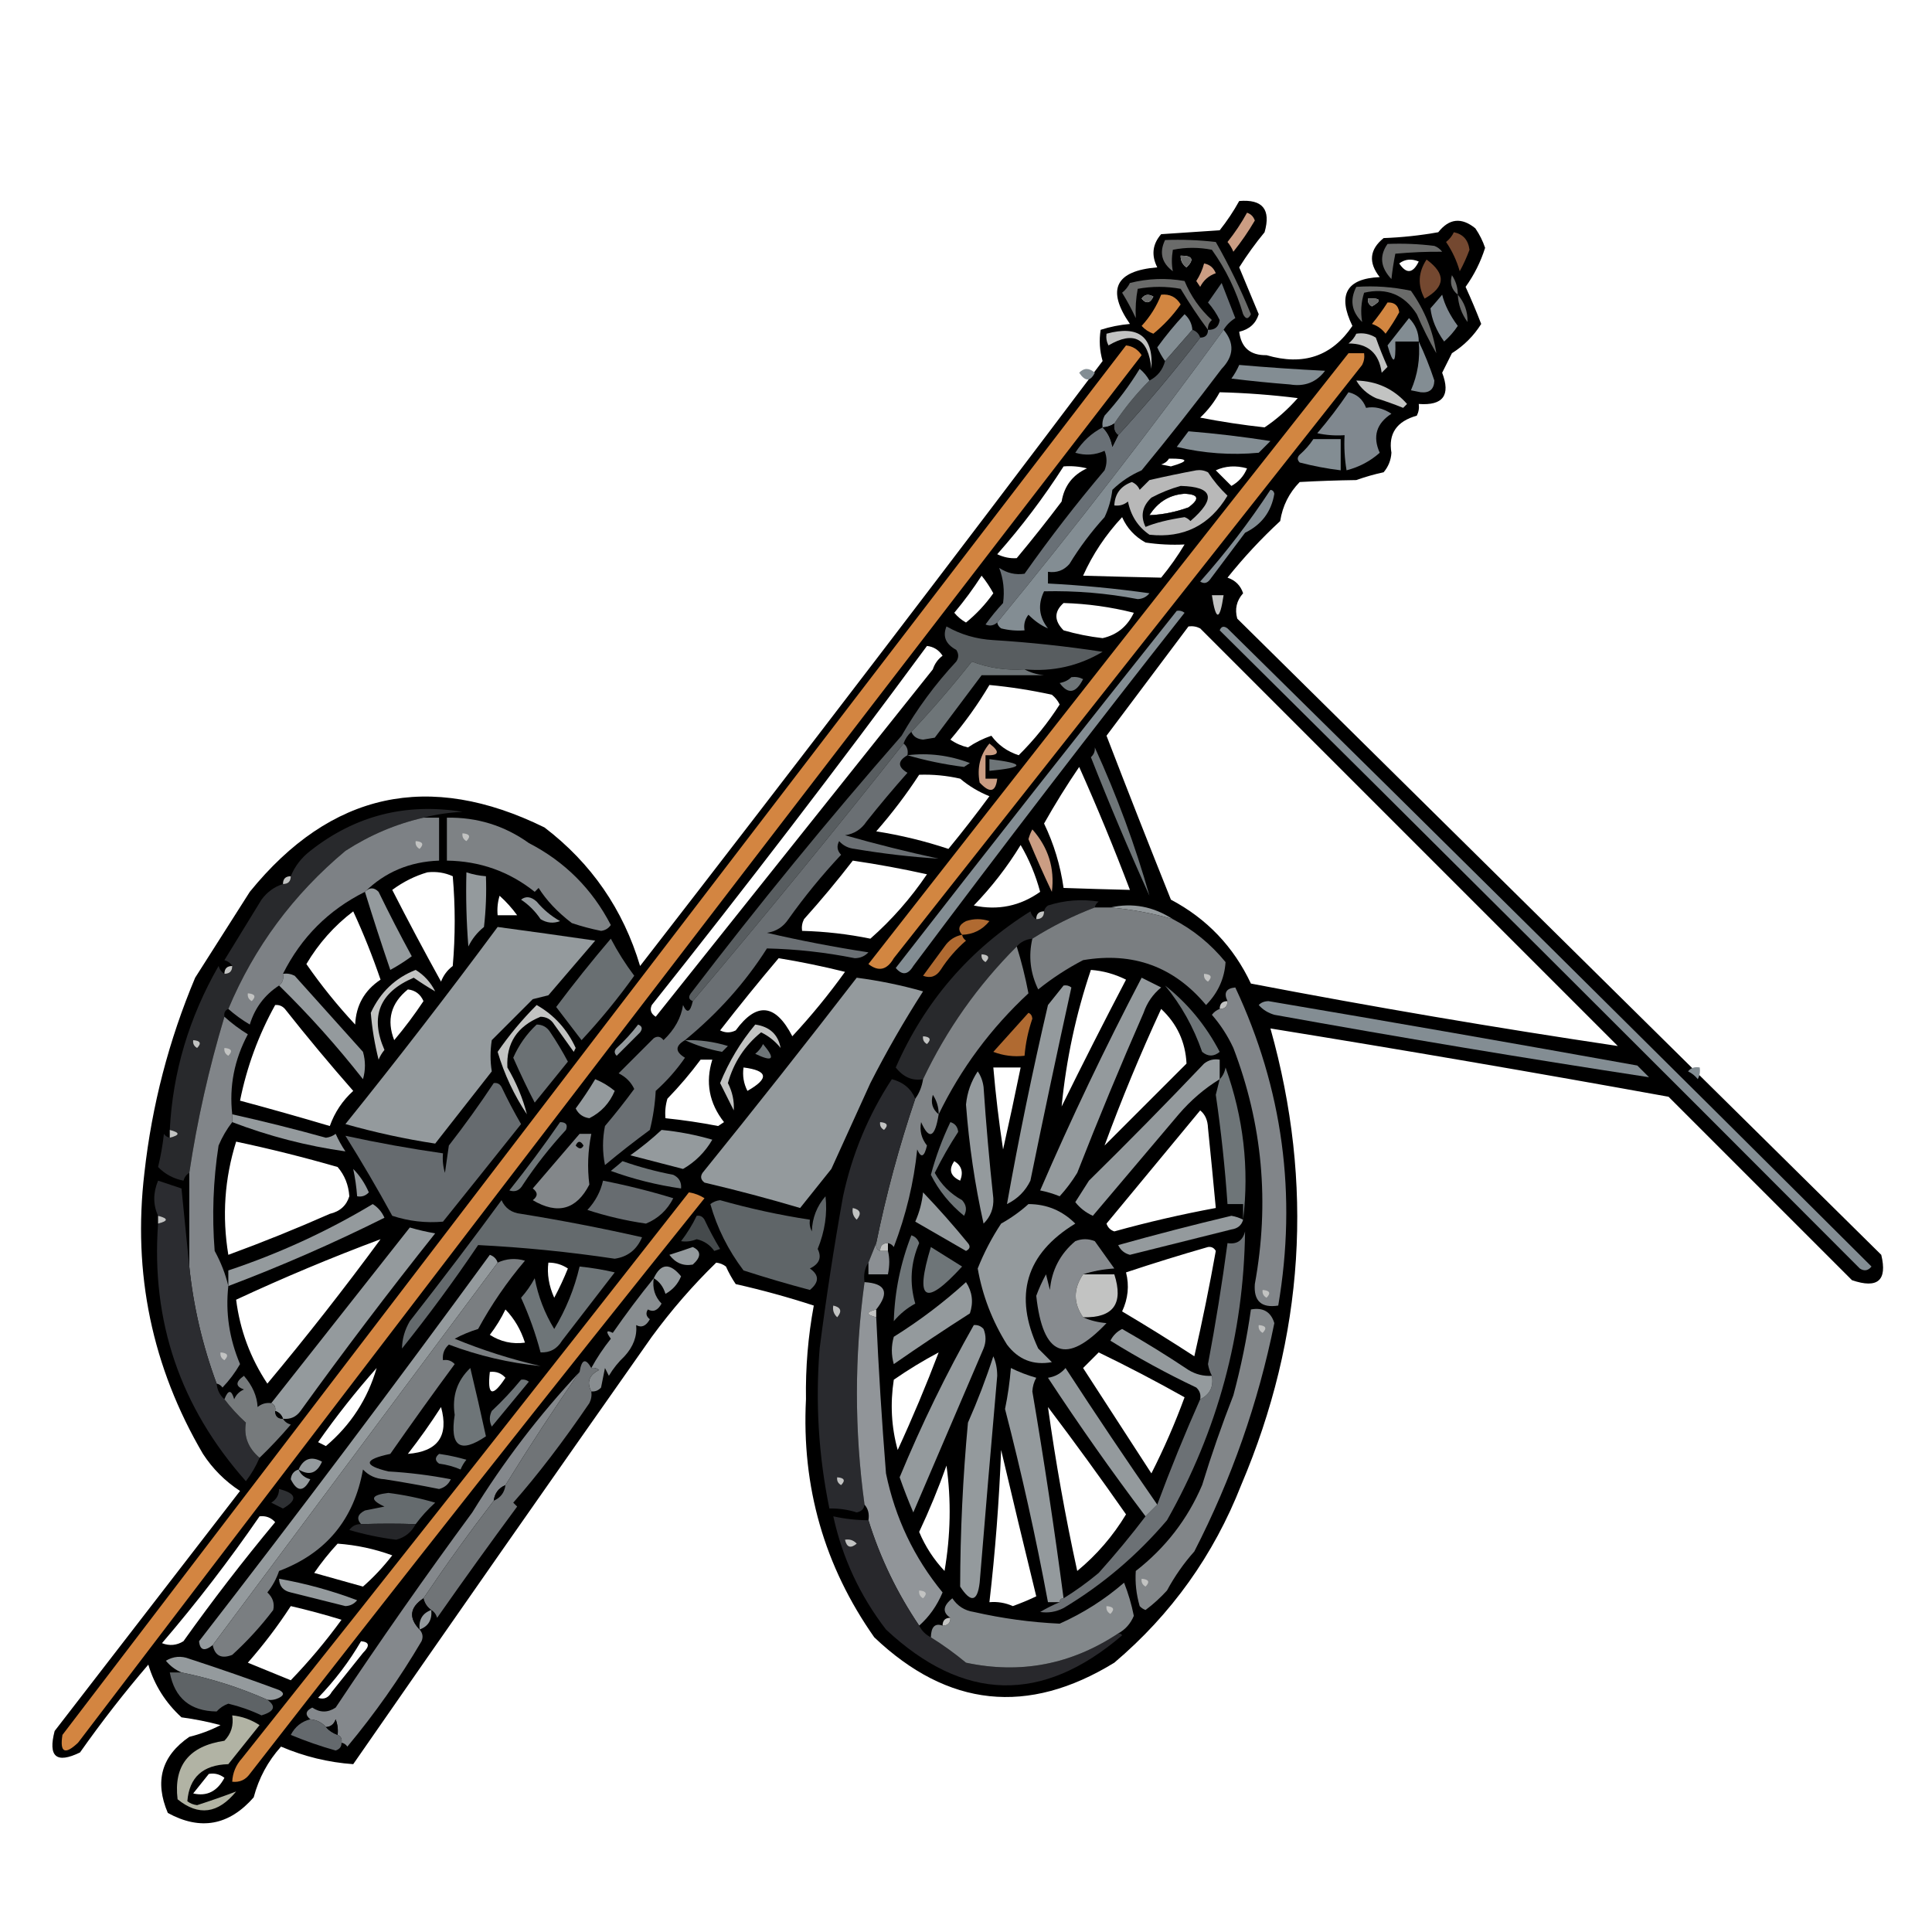 <?xml version="1.0" encoding="UTF-8"?>
<!DOCTYPE svg PUBLIC "-//W3C//DTD SVG 1.1//EN" "http://www.w3.org/Graphics/SVG/1.1/DTD/svg11.dtd">
<svg xmlns="http://www.w3.org/2000/svg" version="1.1" width="495px" height="495px" style="shape-rendering:geometricPrecision; text-rendering:geometricPrecision; image-rendering:optimizeQuality; fill-rule:evenodd; clip-rule:evenodd" xmlns:xlink="http://www.w3.org/1999/xlink">
<g><path style="opacity:1" fill="#000000" d="M 317.5,51.5 C 323.499,51.002 325.666,53.669 324,59.5C 321.64,62.36 319.473,65.36 317.5,68.5C 319.17,72.505 320.836,76.505 322.5,80.5C 321.76,82.894 320.093,84.394 317.5,85C 318.009,89.078 320.342,91.078 324.5,91C 333.934,93.775 341.268,91.275 346.5,83.5C 342.627,75.539 344.96,71.372 353.5,71C 350.549,67.265 350.882,63.931 354.5,61C 359.202,60.828 363.868,60.328 368.5,59.5C 371.29,55.953 374.457,55.62 378,58.5C 379.076,60.067 379.909,61.734 380.5,63.5C 379.363,67.107 377.696,70.44 375.5,73.5C 376.931,76.626 378.264,79.793 379.5,83C 377.59,86.049 375.09,88.549 372,90.5C 371.167,92.167 370.333,93.833 369.5,95.5C 371.71,101.292 369.71,103.959 363.5,103.5C 363.649,104.552 363.483,105.552 363,106.5C 357.84,107.941 355.673,111.108 356.5,116C 356.385,117.895 355.718,119.562 354.5,121C 352.122,121.511 349.788,122.178 347.5,123C 342.575,123.069 337.741,123.236 333,123.5C 330.274,126.286 328.607,129.619 328,133.5C 323.17,137.965 318.67,142.798 314.5,148C 316.513,148.68 317.846,150.013 318.5,152C 316.818,153.895 316.318,156.062 317,158.5C 372.624,213.465 427.624,267.798 482,321.5C 483.591,328.077 481.091,330.244 474.5,328C 458.833,312.333 443.167,296.667 427.5,281C 393.544,274.841 359.544,269.007 325.5,263.5C 336.708,303.366 334.208,342.366 318,380.5C 310.957,398.438 300.123,413.604 285.5,426C 263.345,439.597 242.845,437.431 224,419.5C 211.191,401.278 205.358,380.945 206.5,358.5C 206.368,350.408 207.035,342.408 208.5,334.5C 201.933,332.358 195.266,330.525 188.5,329C 187.54,327.581 186.707,326.081 186,324.5C 185.275,323.941 184.442,323.608 183.5,323.5C 177.527,329.314 172.027,335.647 167,342.5C 141.377,378.913 115.877,415.413 90.5,452C 84.126,451.546 77.959,450.046 72,447.5C 68.64,451.236 66.306,455.569 65,460.5C 58.669,467.729 51.335,469.063 43,464.5C 39.546,456.405 41.38,449.905 48.5,445C 51.327,444.299 53.994,443.299 56.5,442C 53.211,441.118 49.877,440.452 46.5,440C 42.408,436.251 39.574,431.751 38,426.5C 31.804,433.729 25.971,441.229 20.5,449C 14.438,451.942 12.271,450.109 14,443.5C 29.833,423 45.667,402.5 61.5,382C 57.667,379.5 54.5,376.333 52,372.5C 38.961,350.261 33.961,326.261 37,300.5C 38.928,283.187 43.261,266.52 50,250.5C 54.667,243.167 59.333,235.833 64,228.5C 84.732,202.953 109.899,197.453 139.5,212C 151.501,221.162 159.667,232.995 164,247.5C 205.079,194.49 244.579,142.824 282.5,92.5C 281.737,89.859 281.57,87.192 282,84.5C 284.405,83.726 286.905,83.226 289.5,83C 283.429,74.219 285.762,69.386 296.5,68.5C 294.938,65.386 295.271,62.553 297.5,60C 302.5,59.667 307.5,59.333 312.5,59C 314.389,56.618 316.055,54.118 317.5,51.5 Z M 302.5,65.5 C 305.548,65.494 306.048,66.494 304,68.5C 302.961,67.756 302.461,66.756 302.5,65.5 Z M 358.5,67.5 C 359.946,66.387 361.613,66.22 363.5,67C 361.998,70.086 360.331,70.252 358.5,67.5 Z M 292.5,76.5 C 293.251,75.427 294.251,75.26 295.5,76C 294.648,77.728 293.648,77.895 292.5,76.5 Z M 350.5,76.5 C 353.797,76.329 354.131,76.995 351.5,78.5C 350.702,78.043 350.369,77.376 350.5,76.5 Z M 312.5,100.5 C 319.187,100.669 325.854,101.169 332.5,102C 329.868,104.98 327.035,107.48 324,109.5C 318.461,108.896 312.961,108.063 307.5,107C 309.539,105.074 311.206,102.907 312.5,100.5 Z M 299.5,117.5 C 304.6,117.466 304.766,118.132 300,119.5C 299.167,119.333 298.333,119.167 297.5,119C 298.416,118.722 299.082,118.222 299.5,117.5 Z M 272.5,119.5 C 274.527,119.338 276.527,119.505 278.5,120C 274.835,121.668 272.668,124.501 272,128.5C 268.287,133.424 264.454,138.258 260.5,143C 258.831,143.122 257.165,142.788 255.5,142C 261.792,134.888 267.458,127.388 272.5,119.5 Z M 311.5,120.5 C 313.966,119.366 316.633,119.199 319.5,120C 318.695,121.972 317.361,123.472 315.5,124.5C 314.16,123.133 312.827,121.8 311.5,120.5 Z M 303.5,126.5 C 307.135,126.656 307.468,127.822 304.5,130C 301.187,131.196 297.854,131.863 294.5,132C 296.656,128.597 299.656,126.763 303.5,126.5 Z M 303.5,139.5 C 301.745,142.436 299.745,145.269 297.5,148C 290.856,147.862 284.189,147.695 277.5,147.5C 279.956,142.02 283.289,137.02 287.5,132.5C 288.734,135.304 290.734,137.471 293.5,139C 296.817,139.498 300.15,139.665 303.5,139.5 Z M 251.5,147.5 C 252.601,148.848 253.601,150.348 254.5,152C 252.506,154.827 250.172,157.327 247.5,159.5C 246.354,158.855 245.354,158.022 244.5,157C 247.051,153.956 249.384,150.789 251.5,147.5 Z M 272.5,154.5 C 278.598,154.679 284.598,155.512 290.5,157C 288.835,160.508 286.168,162.674 282.5,163.5C 279.108,163.111 275.775,162.444 272.5,161.5C 270.051,159.027 270.051,156.694 272.5,154.5 Z M 304.5,160.5 C 305.552,160.351 306.552,160.517 307.5,161C 343.167,196.667 378.833,232.333 414.5,268C 383.112,263.324 351.778,257.991 320.5,252C 316.055,242.555 309.221,235.388 300,230.5C 294.402,216.54 288.902,202.54 283.5,188.5C 290.524,179.148 297.524,169.815 304.5,160.5 Z M 237.5,165.5 C 239.196,165.685 240.529,166.519 241.5,168C 240.299,168.903 239.465,170.069 239,171.5C 215.333,201.167 191.667,230.833 168,260.5C 166.77,259.725 166.437,258.725 167,257.5C 191.099,227.242 214.599,196.575 237.5,165.5 Z M 253.5,175.5 C 258.879,176.006 264.213,176.839 269.5,178C 270.357,178.689 271.023,179.522 271.5,180.5C 268.471,185.231 264.971,189.564 261,193.5C 258.061,192.544 255.728,190.877 254,188.5C 251.845,189.244 249.845,190.244 248,191.5C 246.365,191.122 244.865,190.456 243.5,189.5C 247.246,185.094 250.58,180.427 253.5,175.5 Z M 276.5,196.5 C 281.105,206.796 285.438,217.296 289.5,228C 283.86,227.868 278.193,227.701 272.5,227.5C 271.676,221.695 270.009,216.195 267.5,211C 270.296,206.038 273.296,201.205 276.5,196.5 Z M 235.5,198.5 C 239.042,198.38 242.542,198.714 246,199.5C 248.227,201.381 250.727,202.881 253.5,204C 250.121,208.59 246.621,213.09 243,217.5C 236.994,215.497 230.827,213.997 224.5,213C 228.549,208.376 232.215,203.543 235.5,198.5 Z M 261.5,216.5 C 263.672,220.191 265.339,224.191 266.5,228.5C 261.362,232.149 255.696,233.315 249.5,232C 254.098,227.243 258.098,222.076 261.5,216.5 Z M 218.5,220.5 C 224.866,221.434 231.199,222.6 237.5,224C 233.313,230.18 228.479,235.68 223,240.5C 217.221,239.317 211.387,238.65 205.5,238.5C 205.351,237.448 205.517,236.448 206,235.5C 210.378,230.627 214.545,225.627 218.5,220.5 Z M 109.5,223.5 C 111.792,223.244 113.959,223.577 116,224.5C 116.667,232.167 116.667,239.833 116,247.5C 114.615,248.551 113.615,249.884 113,251.5C 108.706,243.746 104.539,235.913 100.5,228C 103.324,225.921 106.324,224.421 109.5,223.5 Z M 132.5,234.5 C 130.833,234.5 129.167,234.5 127.5,234.5C 127.34,232.801 127.506,231.134 128,229.5C 129.707,231.037 131.207,232.704 132.5,234.5 Z M 90.5,233.5 C 93.105,239.131 95.438,244.964 97.5,251C 93.381,253.739 91.214,257.573 91,262.5C 86.44,257.611 82.274,252.445 78.5,247C 81.639,241.697 85.639,237.197 90.5,233.5 Z M 199.5,245.5 C 205.196,246.434 210.863,247.601 216.5,249C 212.359,254.776 207.859,260.276 203,265.5C 198.7,257.149 193.867,256.649 188.5,264C 187.167,264.667 185.833,264.667 184.5,264C 189.388,257.711 194.388,251.544 199.5,245.5 Z M 279.5,248.5 C 282.647,248.737 285.647,249.57 288.5,251C 282.872,261.755 277.372,272.589 272,283.5C 273.172,271.466 275.672,259.799 279.5,248.5 Z M 104.5,253.5 C 106.384,253.712 107.717,254.712 108.5,256.5C 106.192,259.975 103.692,263.308 101,266.5C 98.991,261.355 100.157,257.021 104.5,253.5 Z M 70.5,257.5 C 71.496,257.414 72.329,257.748 73,258.5C 78.645,265.646 84.478,272.646 90.5,279.5C 87.752,281.993 85.752,284.993 84.5,288.5C 76.868,286.234 69.201,284.067 61.5,282C 63.233,273.368 66.233,265.201 70.5,257.5 Z M 297.5,258.5 C 301.56,262.287 303.727,266.954 304,272.5C 297,279.5 290,286.5 283,293.5C 287.321,281.727 292.154,270.06 297.5,258.5 Z M 179.5,271.5 C 180.5,271.5 181.5,271.5 182.5,271.5C 180.693,277.32 181.693,282.654 185.5,287.5C 185,287.833 184.5,288.167 184,288.5C 179.528,287.629 175.028,286.962 170.5,286.5C 170.34,284.801 170.506,283.134 171,281.5C 174.078,278.321 176.912,274.988 179.5,271.5 Z M 190.5,273.5 C 196.793,274.298 197.126,276.298 191.5,279.5C 190.534,277.604 190.201,275.604 190.5,273.5 Z M 254.5,273.5 C 256.833,273.5 259.167,273.5 261.5,273.5C 260.067,280.5 258.567,287.5 257,294.5C 255.938,287.518 255.104,280.518 254.5,273.5 Z M 307.5,284.5 C 308.765,285.514 309.431,287.014 309.5,289C 310.197,295.838 310.864,302.672 311.5,309.5C 302.751,311.117 294.085,313.117 285.5,315.5C 284.5,315.167 283.833,314.5 283.5,313.5C 291.523,303.814 299.523,294.147 307.5,284.5 Z M 60.5,292.5 C 69.226,294.348 77.892,296.515 86.5,299C 88.3,301.094 89.3,303.594 89.5,306.5C 88.76,308.894 87.093,310.394 84.5,311C 75.915,314.796 67.248,318.296 58.5,321.5C 56.87,311.618 57.536,301.951 60.5,292.5 Z M 244.5,297.5 C 246.377,298.659 246.877,300.326 246,302.5C 243.491,301.347 242.991,299.68 244.5,297.5 Z M 97.5,317.5 C 88.239,330.101 78.572,342.435 68.5,354.5C 64.15,347.95 61.484,340.784 60.5,333C 72.654,327.34 84.987,322.173 97.5,317.5 Z M 309.5,319.5 C 310.376,319.369 311.043,319.702 311.5,320.5C 309.88,329.555 308.047,338.555 306,347.5C 299.917,343.541 293.751,339.708 287.5,336C 289.032,332.71 289.365,329.376 288.5,326C 295.515,323.667 302.515,321.5 309.5,319.5 Z M 140.5,323.5 C 142.308,323.491 143.975,323.991 145.5,325C 144.478,327.545 143.312,330.045 142,332.5C 140.624,329.407 140.124,326.407 140.5,323.5 Z M 129.5,335.5 C 131.753,337.817 133.42,340.65 134.5,344C 131.253,344.438 128.253,343.772 125.5,342C 127.085,339.931 128.419,337.764 129.5,335.5 Z M 240.5,346.5 C 237.299,354.931 233.799,363.265 230,371.5C 228.383,365.674 228.05,359.674 229,353.5C 232.736,350.914 236.57,348.581 240.5,346.5 Z M 281.5,346.5 C 288.941,350.103 296.274,353.936 303.5,358C 301.06,364.648 298.226,371.148 295,377.5C 289.167,368.5 283.333,359.5 277.5,350.5C 278.867,349.16 280.2,347.827 281.5,346.5 Z M 96.5,350.5 C 94.181,358.47 89.848,365.136 83.5,370.5C 82.833,370.167 82.167,369.833 81.5,369.5C 86.173,362.836 91.173,356.503 96.5,350.5 Z M 125.5,351.5 C 127.103,351.312 128.437,351.812 129.5,353C 126.146,358.099 124.813,357.599 125.5,351.5 Z M 104.5,372.5 C 107.503,368.657 110.336,364.657 113,360.5C 115.037,367.908 112.204,371.908 104.5,372.5 Z M 268.5,360.5 C 275.303,369.485 281.97,378.651 288.5,388C 285.141,393.567 280.974,398.4 276,402.5C 272.971,388.667 270.471,374.667 268.5,360.5 Z M 256.5,371.5 C 259.421,383.922 262.421,396.422 265.5,409C 263.541,409.931 261.541,410.764 259.5,411.5C 257.591,410.652 255.591,410.318 253.5,410.5C 254.996,397.55 255.996,384.55 256.5,371.5 Z M 242.5,375.5 C 243.732,384.363 243.565,393.363 242,402.5C 239.243,399.571 237.076,396.238 235.5,392.5C 238.122,386.926 240.456,381.259 242.5,375.5 Z M 66.5,388.5 C 68.103,388.312 69.437,388.812 70.5,390C 62.284,399.881 54.451,410.048 47,420.5C 45.274,421.576 43.441,421.743 41.5,421C 50.432,410.576 58.765,399.742 66.5,388.5 Z M 86.5,395.5 C 91.337,395.852 96.004,396.852 100.5,398.5C 98.209,401.46 95.709,404.127 93,406.5C 88.833,405.333 84.667,404.167 80.5,403C 82.334,400.337 84.334,397.837 86.5,395.5 Z M 74.5,411.5 C 78.859,412.507 83.192,413.673 87.5,415C 83.513,420.484 79.18,425.651 74.5,430.5C 70.833,429 67.167,427.5 63.5,426C 67.54,421.406 71.207,416.573 74.5,411.5 Z M 92.5,420.5 C 94.646,420.696 94.812,421.696 93,423.5C 90.333,426.833 87.667,430.167 85,433.5C 84.163,435.007 82.996,435.507 81.5,435C 85.791,430.555 89.458,425.722 92.5,420.5 Z M 53.5,454.5 C 54.978,454.238 56.311,454.571 57.5,455.5C 55.661,458.979 52.994,460.312 49.5,459.5C 50.857,457.814 52.19,456.148 53.5,454.5 Z"/></g>
<g><path style="opacity:1" fill="#cb9d83" d="M 319.5,54.5 C 320.478,54.811 321.145,55.478 321.5,56.5C 319.862,59.304 318.029,61.971 316,64.5C 315.626,63.584 315.126,62.75 314.5,62C 316.415,59.6 318.081,57.1 319.5,54.5 Z"/></g>
<g><path style="opacity:1" fill="#744830" d="M 372.5,59.5 C 374.844,59.979 376.178,61.479 376.5,64C 375.804,65.893 374.97,67.726 374,69.5C 373.235,66.804 372.068,64.304 370.5,62C 371.381,61.292 372.047,60.458 372.5,59.5 Z"/></g>
<g><path style="opacity:1" fill="#6a6b6a" d="M 298.5,61.5 C 302.846,61.334 307.179,61.501 311.5,62C 314.884,67.936 317.884,74.103 320.5,80.5C 319.833,81.833 319.167,81.833 318.5,80.5C 316.762,74.525 314.096,69.025 310.5,64C 307.167,63.333 303.833,63.333 300.5,64C 300.166,66.001 300.166,67.835 300.5,69.5C 297.632,67.362 296.965,64.695 298.5,61.5 Z M 302.5,65.5 C 302.461,66.756 302.961,67.756 304,68.5C 306.048,66.494 305.548,65.494 302.5,65.5 Z"/></g>
<g><path style="opacity:1" fill="#6a6b6a" d="M 355.5,62.5 C 359.514,62.334 363.514,62.501 367.5,63C 368.308,63.308 368.975,63.808 369.5,64.5C 365.769,64.455 361.769,64.621 357.5,65C 357.067,67.172 356.734,69.339 356.5,71.5C 353.694,68.538 353.361,65.538 355.5,62.5 Z"/></g>
<g><path style="opacity:1" fill="#744830" d="M 365.5,66.5 C 370.516,70.163 370.349,73.496 365,76.5C 363.177,73.101 363.344,69.768 365.5,66.5 Z"/></g>
<g><path style="opacity:1" fill="#cb9d83" d="M 308.5,67.5 C 309.922,67.75 310.922,68.583 311.5,70C 309.697,70.637 308.364,71.803 307.5,73.5C 307.167,73 306.833,72.5 306.5,72C 307.414,70.594 308.08,69.094 308.5,67.5 Z"/></g>
<g><path style="opacity:1" fill="#6a6b6a" d="M 373.5,75.5 C 371.901,74.201 371.401,72.535 372,70.5C 373.009,72.025 373.509,73.692 373.5,75.5 Z"/></g>
<g><path style="opacity:1" fill="#6a6b6a" d="M 309.5,84.5 C 307.03,81.177 304.696,77.677 302.5,74C 298.833,73.333 295.167,73.333 291.5,74C 291.036,76.405 290.869,78.905 291,81.5C 289.961,79.254 288.794,77.087 287.5,75C 288.357,74.311 289.023,73.478 289.5,72.5C 294.131,71.338 298.798,71.172 303.5,72C 305.095,75.858 307.428,79.191 310.5,82C 309.748,82.671 309.414,83.504 309.5,84.5 Z M 292.5,76.5 C 293.648,77.895 294.648,77.728 295.5,76C 294.251,75.26 293.251,75.427 292.5,76.5 Z"/></g>
<g><path style="opacity:1" fill="#6a6b6a" d="M 347.5,73.5 C 352.214,73.173 356.88,73.507 361.5,74.5C 364.986,79.424 367.153,84.757 368,90.5C 366.148,87.29 364.481,83.956 363,80.5C 359.806,75.487 355.306,73.654 349.5,75C 348.729,77.44 348.562,79.94 349,82.5C 346.287,79.864 345.787,76.864 347.5,73.5 Z M 350.5,76.5 C 350.369,77.376 350.702,78.043 351.5,78.5C 354.131,76.995 353.797,76.329 350.5,76.5 Z"/></g>
<g><path style="opacity:1" fill="#d28641" d="M 297.5,75.5 C 299.716,75.275 301.383,76.108 302.5,78C 300.506,80.827 298.172,83.327 295.5,85.5C 294.328,85.081 293.328,84.415 292.5,83.5C 294.689,81.113 296.356,78.447 297.5,75.5 Z"/></g>
<g><path style="opacity:1" fill="#697076" d="M 313.5,84.5 C 294.89,110.051 275.557,135.051 255.5,159.5C 254.577,160.303 253.577,160.47 252.5,160C 253.88,158.075 255.38,156.241 257,154.5C 257.425,151.328 257.091,148.328 256,145.5C 258.015,146.842 260.182,147.342 262.5,147C 269.003,137.783 275.837,128.95 283,120.5C 283.667,118.833 283.667,117.167 283,115.5C 280.599,116.602 278.099,116.769 275.5,116C 277.312,113.14 279.646,110.973 282.5,109.5C 283.832,110.83 284.665,112.497 285,114.5C 285.513,113.473 286.013,112.473 286.5,111.5C 293.869,103.465 300.869,95.132 307.5,86.5C 308.833,86.5 309.5,85.833 309.5,84.5C 311.252,84.582 312.252,83.749 312.5,82C 311.711,80.374 310.711,78.874 309.5,77.5C 310.667,75.833 311.833,74.167 313,72.5C 314.167,75.5 315.333,78.5 316.5,81.5C 315.23,82.288 314.23,83.288 313.5,84.5 Z"/></g>
<g><path style="opacity:1" fill="#6a6b6a" d="M 373.5,75.5 C 375.227,77.516 376.061,79.849 376,82.5C 374.477,80.431 373.643,78.097 373.5,75.5 Z"/></g>
<g><path style="opacity:1" fill="#d28641" d="M 355.5,77.5 C 357.252,77.418 358.252,78.251 358.5,80C 357.464,81.901 356.298,83.735 355,85.5C 354.097,84.299 352.931,83.465 351.5,83C 352.965,81.226 354.298,79.392 355.5,77.5 Z"/></g>
<g><path style="opacity:1" fill="#7f888f" d="M 369.5,75.5 C 370.126,78.076 371.46,80.743 373.5,83.5C 372.52,84.981 371.353,86.315 370,87.5C 367.983,84.659 366.816,81.826 366.5,79C 367.544,77.826 368.544,76.659 369.5,75.5 Z"/></g>
<g><path style="opacity:1" fill="#838d93" d="M 305.5,84.5 C 303.177,87.126 300.843,89.793 298.5,92.5C 297.751,91.469 297.085,90.302 296.5,89C 298.674,85.996 301.008,83.163 303.5,80.5C 304.705,81.577 305.372,82.91 305.5,84.5 Z"/></g>
<g><path style="opacity:1" fill="#838d93" d="M 363.5,87.5 C 361.5,87.5 359.5,87.5 357.5,87.5C 357.656,93.312 356.989,93.646 355.5,88.5C 357.333,86.167 359.167,83.833 361,81.5C 362.663,83.158 363.496,85.158 363.5,87.5 Z"/></g>
<g><path style="opacity:1" fill="#51565a" d="M 305.5,84.5 C 306.5,84.833 307.167,85.5 307.5,86.5C 300.869,95.132 293.869,103.465 286.5,111.5C 285.596,110.791 285.263,109.791 285.5,108.5C 288.152,104.518 291.152,100.851 294.5,97.5C 296.587,96.415 297.92,94.749 298.5,92.5C 300.843,89.793 303.177,87.126 305.5,84.5 Z"/></g>
<g><path style="opacity:1" fill="#838d93" d="M 313.5,84.5 C 316.328,87.891 316.162,91.224 313,94.5C 306.357,103.31 299.524,111.977 292.5,120.5C 289.698,121.712 287.198,123.379 285,125.5C 284.71,127.952 284.044,130.285 283,132.5C 279.615,136.217 276.615,140.217 274,144.5C 272.556,146.155 270.722,146.822 268.5,146.5C 268.5,147.5 268.5,148.5 268.5,149.5C 277.202,149.951 285.868,150.785 294.5,152C 293.737,152.944 292.737,153.444 291.5,153.5C 283.574,151.981 275.574,151.315 267.5,151.5C 265.854,154.895 266.187,158.061 268.5,161C 266.78,160.29 265.113,159.123 263.5,157.5C 262.571,158.689 262.238,160.022 262.5,161.5C 260.473,161.662 258.473,161.495 256.5,161C 255.944,160.617 255.611,160.117 255.5,159.5C 275.557,135.051 294.89,110.051 313.5,84.5 Z"/></g>
<g><path style="opacity:1" fill="#c2c3c2" d="M 283.5,85.5 C 291.747,83.267 295.58,86.267 295,94.5C 294.218,86.669 290.551,84.669 284,88.5C 283.517,87.552 283.351,86.552 283.5,85.5 Z"/></g>
<g><path style="opacity:1" fill="#c2c3c2" d="M 347.5,85.5 C 349.288,85.215 350.955,85.548 352.5,86.5C 353.407,89.057 354.407,91.557 355.5,94C 355,94.5 354.5,95 354,95.5C 353.328,90.493 350.495,87.993 345.5,88C 346.381,87.292 347.047,86.458 347.5,85.5 Z"/></g>
<g><path style="opacity:1" fill="#838d93" d="M 363.5,87.5 C 365.004,90.659 366.337,93.993 367.5,97.5C 367.426,99.739 366.259,100.739 364,100.5C 363.167,100.333 362.333,100.167 361.5,100C 363.219,96.043 363.886,91.876 363.5,87.5 Z"/></g>
<g><path style="opacity:1" fill="#d38541" d="M 288.5,88.5 C 290.196,88.685 291.529,89.519 292.5,91C 201.303,209.23 110.47,327.73 20,446.5C 16.614,449.701 15.281,449.035 16,444.5C 106.666,325.672 197.499,207.006 288.5,88.5 Z"/></g>
<g><path style="opacity:1" fill="#d28641" d="M 345.5,90.5 C 346.833,90.5 348.167,90.5 349.5,90.5C 349.649,91.552 349.483,92.552 349,93.5C 309.011,144.128 269.011,194.794 229,245.5C 227.263,248.533 225.097,249.033 222.5,247C 263.388,194.712 304.388,142.546 345.5,90.5 Z"/></g>
<g><path style="opacity:1" fill="#838d93" d="M 317.5,93.5 C 324.815,94.136 332.148,94.636 339.5,95C 337.266,97.952 334.266,99.119 330.5,98.5C 325.489,98.11 320.489,97.61 315.5,97C 316.305,95.887 316.972,94.721 317.5,93.5 Z"/></g>
<g><path style="opacity:1" fill="#838d93" d="M 276.5,95.5 C 277.708,94.218 279.042,94.218 280.5,95.5C 279.375,97.794 278.041,97.794 276.5,95.5 Z"/></g>
<g><path style="opacity:1" fill="#838d93" d="M 294.5,97.5 C 291.152,100.851 288.152,104.518 285.5,108.5C 284.609,109.11 283.609,109.443 282.5,109.5C 282.351,108.448 282.517,107.448 283,106.5C 286.385,102.783 289.385,98.783 292,94.5C 293.045,95.373 293.878,96.373 294.5,97.5 Z"/></g>
<g><path style="opacity:1" fill="#c2c3c2" d="M 347.5,97.5 C 352.757,97.63 357.09,99.63 360.5,103.5C 360.167,103.833 359.833,104.167 359.5,104.5C 357.205,103.568 354.871,102.735 352.5,102C 350.292,100.953 348.626,99.453 347.5,97.5 Z"/></g>
<g><path style="opacity:1" fill="#80888f" d="M 345.5,100.5 C 347.708,101.023 349.208,102.356 350,104.5C 352.128,104.073 354.295,104.573 356.5,106C 352.64,108.516 351.64,111.849 353.5,116C 351.078,118.16 348.244,119.66 345,120.5C 344.502,117.518 344.335,114.518 344.5,111.5C 342.143,111.663 339.81,111.497 337.5,111C 340.383,107.624 343.049,104.124 345.5,100.5 Z"/></g>
<g><path style="opacity:1" fill="#000000" d="M 285.5,108.5 C 285.263,109.791 285.596,110.791 286.5,111.5C 286.013,112.473 285.513,113.473 285,114.5C 284.665,112.497 283.832,110.83 282.5,109.5C 283.609,109.443 284.609,109.11 285.5,108.5 Z"/></g>
<g><path style="opacity:1" fill="#838d93" d="M 304.5,110.5 C 311.525,111.069 318.525,111.903 325.5,113C 324.5,114 323.5,115 322.5,116C 315.423,116.66 308.423,116.16 301.5,114.5C 302.524,113.148 303.524,111.815 304.5,110.5 Z"/></g>
<g><path style="opacity:1" fill="#838d93" d="M 336.5,112.5 C 338.833,112.5 341.167,112.5 343.5,112.5C 343.5,115.167 343.5,117.833 343.5,120.5C 339.928,120.062 336.428,119.396 333,118.5C 332.333,117.833 332.333,117.167 333,116.5C 334.376,115.295 335.542,113.962 336.5,112.5 Z"/></g>
<g><path style="opacity:1" fill="#b8b8b8" d="M 306.5,120.5 C 307.552,120.351 308.552,120.517 309.5,121C 310.928,123.185 312.595,125.185 314.5,127C 309.935,134.616 303.268,137.949 294.5,137C 291.562,134.975 289.728,132.142 289,128.5C 287.989,129.337 286.822,129.67 285.5,129.5C 285.641,126.52 287.141,124.52 290,123.5C 290.945,123.905 291.612,124.572 292,125.5C 292.833,124.667 293.667,123.833 294.5,123C 298.609,122.056 302.609,121.222 306.5,120.5 Z M 303.5,126.5 C 299.656,126.763 296.656,128.597 294.5,132C 297.854,131.863 301.187,131.196 304.5,130C 307.468,127.822 307.135,126.656 303.5,126.5 Z"/></g>
<g><path style="opacity:1" fill="#000000" d="M 302.5,124.5 C 310.851,124.708 311.685,127.708 305,133.5C 304.586,133.043 304.086,132.709 303.5,132.5C 299.306,133.132 295.973,133.965 293.5,135C 292.154,132.206 292.654,129.706 295,127.5C 297.48,126.188 299.98,125.188 302.5,124.5 Z M 303.5,126.5 C 299.656,126.763 296.656,128.597 294.5,132C 297.854,131.863 301.187,131.196 304.5,130C 307.468,127.822 307.135,126.656 303.5,126.5 Z"/></g>
<g><path style="opacity:1" fill="#838d93" d="M 325.5,125.5 C 326.043,125.56 326.376,125.893 326.5,126.5C 325.736,131.102 323.236,134.435 319,136.5C 316,140.5 313,144.5 310,148.5C 309.282,149.451 308.449,149.617 307.5,149C 314.099,141.575 320.099,133.742 325.5,125.5 Z"/></g>
<g><path style="opacity:1" fill="#c2c3c2" d="M 310.5,152.5 C 311.5,152.5 312.5,152.5 313.5,152.5C 312.511,159.145 311.511,159.145 310.5,152.5 Z"/></g>
<g><path style="opacity:1" fill="#838d93" d="M 301.5,156.5 C 302.239,156.369 302.906,156.536 303.5,157C 279.95,186.882 256.784,217.048 234,247.5C 232.637,249.784 231.137,249.951 229.5,248C 253.333,217.338 277.333,186.838 301.5,156.5 Z"/></g>
<g><path style="opacity:1" fill="#585d60" d="M 262.5,171.5 C 257.817,171.814 253.317,171.148 249,169.5C 244.052,175.758 238.885,181.758 233.5,187.5C 232.599,188.29 231.932,189.29 231.5,190.5C 213.848,212.815 195.848,234.815 177.5,256.5C 176.475,256.103 176.308,255.437 177,254.5C 194.244,231.919 212.244,209.919 231,188.5C 234.934,181.633 239.601,175.3 245,169.5C 245.667,168.5 245.667,167.5 245,166.5C 242.295,165.047 241.461,163.047 242.5,160.5C 246.178,162.588 250.178,163.755 254.5,164C 263.885,164.58 273.218,165.58 282.5,167C 276.366,170.651 269.699,172.151 262.5,171.5 Z"/></g>
<g><path style="opacity:1" fill="#838d93" d="M 312.5,161.5 C 312.897,160.475 313.563,160.308 314.5,161C 369.68,215.347 424.68,269.847 479.5,324.5C 478.635,325.583 477.635,325.749 476.5,325C 421.965,270.299 367.299,215.799 312.5,161.5 Z"/></g>
<g><path style="opacity:1" fill="#6e7578" d="M 262.5,171.5 C 263.952,172.302 265.618,172.802 267.5,173C 262.167,173 256.833,173 251.5,173C 247.5,178.333 243.5,183.667 239.5,189C 238.5,189.167 237.5,189.333 236.5,189.5C 234.97,189.36 233.97,188.693 233.5,187.5C 238.885,181.758 244.052,175.758 249,169.5C 253.317,171.148 257.817,171.814 262.5,171.5 Z"/></g>
<g><path style="opacity:1" fill="#6e7578" d="M 274.5,173.5 C 275.552,173.351 276.552,173.517 277.5,174C 275.663,177.645 273.663,177.978 271.5,175C 272.737,174.768 273.737,174.268 274.5,173.5 Z"/></g>
<g><path style="opacity:1" fill="#6a6f73" d="M 231.5,190.5 C 232.404,191.209 232.737,192.209 232.5,193.5C 229.954,194.979 229.954,196.479 232.5,198C 228.881,202.074 225.381,206.241 222,210.5C 220.681,212.487 218.848,213.654 216.5,214C 224.435,216.254 232.435,218.254 240.5,220C 233.339,219.55 226.172,218.716 219,217.5C 217.342,217.325 216.009,216.658 215,215.5C 214.316,216.784 214.483,217.951 215.5,219C 210.622,224.209 206.122,229.709 202,235.5C 200.681,237.487 198.848,238.654 196.5,239C 205.095,240.992 213.761,242.658 222.5,244C 221.57,244.991 220.404,245.491 219,245.5C 211.537,244.004 204.037,243.171 196.5,243C 190.956,251.734 183.956,259.567 175.5,266.5C 172.954,267.979 172.954,269.479 175.5,271C 173.353,274.115 170.853,276.948 168,279.5C 167.824,282.882 167.324,286.215 166.5,289.5C 162.576,292.379 158.743,295.379 155,298.5C 154.333,295.167 154.333,291.833 155,288.5C 157.625,285.406 160.125,282.24 162.5,279C 161.66,277.233 160.327,275.899 158.5,275C 161.5,272 164.5,269 167.5,266C 168.449,265.383 169.282,265.549 170,266.5C 172.849,263.776 174.516,260.776 175,257.5C 176.007,259.742 176.841,259.408 177.5,256.5C 195.848,234.815 213.848,212.815 231.5,190.5 Z"/></g>
<g><path style="opacity:1" fill="#cb9d83" d="M 253.5,190.5 C 256.334,192.649 256.001,193.649 252.5,193.5C 252.5,195.5 252.5,197.5 252.5,199.5C 253.5,199.5 254.5,199.5 255.5,199.5C 255.101,202.971 253.601,203.304 251,200.5C 250.282,196.703 251.116,193.37 253.5,190.5 Z"/></g>
<g><path style="opacity:1" fill="#6e7578" d="M 280.5,191.5 C 286.225,204.033 290.892,216.699 294.5,229.5C 289.212,217.806 284.212,205.973 279.5,194C 280.252,193.329 280.586,192.496 280.5,191.5 Z"/></g>
<g><path style="opacity:1" fill="#6e7578" d="M 232.5,193.5 C 237.89,192.84 243.223,193.507 248.5,195.5C 248,195.833 247.5,196.167 247,196.5C 241.964,195.86 237.131,194.86 232.5,193.5 Z"/></g>
<g><path style="opacity:1" fill="#6e7578" d="M 253.5,194.5 C 262.721,195.61 262.721,196.61 253.5,197.5C 253.5,196.5 253.5,195.5 253.5,194.5 Z"/></g>
<g><path style="opacity:1" fill="#28292c" d="M 108.5,209.5 C 101.418,211.119 94.751,213.952 88.5,218C 75.137,229.17 65.137,242.67 58.5,258.5C 57.662,258.842 57.328,259.508 57.5,260.5C 53.511,273.773 50.511,287.107 48.5,300.5C 47.778,300.918 47.278,301.584 47,302.5C 44.434,301.993 42.267,300.826 40.5,299C 41.185,296.205 41.685,293.372 42,290.5C 42.383,291.056 42.883,291.389 43.5,291.5C 46.167,290.833 46.167,290.167 43.5,289.5C 44.252,274.72 48.419,260.72 56,247.5C 56.278,248.416 56.778,249.082 57.5,249.5C 58.833,249.5 59.5,248.833 59.5,247.5C 59.083,246.778 58.416,246.278 57.5,246C 60.667,240.833 63.833,235.667 67,230.5C 68.451,228.536 70.284,227.203 72.5,226.5C 73.833,226.5 74.5,225.833 74.5,224.5C 75.543,221.944 77.21,219.777 79.5,218C 90.952,208.972 103.952,205.639 118.5,208C 114.975,208.179 111.641,208.679 108.5,209.5 Z"/></g>
<g><path style="opacity:1" fill="#7d8185" d="M 108.5,209.5 C 109.833,209.5 111.167,209.5 112.5,209.5C 112.5,213.167 112.5,216.833 112.5,220.5C 104.983,220.769 98.65,223.436 93.5,228.5C 84.187,233.146 77.187,240.146 72.5,249.5C 72.737,250.791 72.404,251.791 71.5,252.5C 67.794,254.905 65.294,258.238 64,262.5C 61.985,261.303 60.151,259.97 58.5,258.5C 65.137,242.67 75.137,229.17 88.5,218C 94.751,213.952 101.418,211.119 108.5,209.5 Z"/></g>
<g><path style="opacity:1" fill="#7e8285" d="M 114.5,209.5 C 122.232,209.355 129.232,211.522 135.5,216C 144.719,220.763 151.719,227.763 156.5,237C 155.892,237.87 155.059,238.37 154,238.5C 151.459,237.993 148.959,237.326 146.5,236.5C 142.827,233.681 139.993,230.681 138,227.5C 137.667,227.833 137.333,228.167 137,228.5C 130.478,223.286 122.978,220.619 114.5,220.5C 114.5,216.833 114.5,213.167 114.5,209.5 Z"/></g>
<g><path style="opacity:1" fill="#cb9d83" d="M 264.5,212.5 C 268.597,217.121 270.263,222.454 269.5,228.5C 267.43,224.16 265.43,219.66 263.5,215C 263.743,214.098 264.077,213.265 264.5,212.5 Z"/></g>
<g><path style="opacity:1" fill="#c2c3c2" d="M 118.5,213.5 C 120.337,213.639 120.67,214.306 119.5,215.5C 118.702,215.043 118.369,214.376 118.5,213.5 Z"/></g>
<g><path style="opacity:1" fill="#c2c3c2" d="M 106.5,215.5 C 108.337,215.639 108.67,216.306 107.5,217.5C 106.702,217.043 106.369,216.376 106.5,215.5 Z"/></g>
<g><path style="opacity:1" fill="#949a9d" d="M 119.5,223.5 C 121.117,224.038 122.784,224.371 124.5,224.5C 124.666,228.846 124.499,233.179 124,237.5C 122.287,238.878 120.953,240.545 120,242.5C 119.5,236.175 119.334,229.842 119.5,223.5 Z"/></g>
<g><path style="opacity:1" fill="#c2c3c2" d="M 74.5,224.5 C 74.5,225.833 73.833,226.5 72.5,226.5C 72.5,225.167 73.167,224.5 74.5,224.5 Z"/></g>
<g><path style="opacity:1" fill="#949a9d" d="M 93.5,228.5 C 94.688,227.316 95.855,227.316 97,228.5C 99.706,234.078 102.539,239.578 105.5,245C 103.751,246.292 101.918,247.458 100,248.5C 97.721,241.831 95.554,235.164 93.5,228.5 Z"/></g>
<g><path style="opacity:1" fill="#949a9d" d="M 133.5,230.5 C 134.721,229.535 136.054,229.702 137.5,231C 139.208,233.043 141.208,234.71 143.5,236C 141.765,236.651 140.098,236.485 138.5,235.5C 137.145,233.479 135.479,231.812 133.5,230.5 Z"/></g>
<g><path style="opacity:1" fill="#28292c" d="M 280.5,232.5 C 274.953,234.607 269.62,237.273 264.5,240.5C 262.847,240.66 261.514,241.326 260.5,242.5C 250.524,252.47 242.524,263.804 236.5,276.5C 233.787,276.993 231.454,275.993 229.5,273.5C 236.935,256.572 248.435,243.238 264,233.5C 264.278,234.416 264.778,235.082 265.5,235.5C 266.833,235.5 267.5,234.833 267.5,233.5C 267.611,232.883 267.944,232.383 268.5,232C 272.761,230.637 277.095,230.304 281.5,231C 280.944,231.383 280.611,231.883 280.5,232.5 Z"/></g>
<g><path style="opacity:1" fill="#949a9d" d="M 284.5,232.5 C 290.165,231.245 295.499,232.245 300.5,235.5C 295.272,233.988 289.938,232.988 284.5,232.5 Z"/></g>
<g><path style="opacity:1" fill="#7a7e81" d="M 280.5,232.5 C 281.833,232.5 283.167,232.5 284.5,232.5C 289.938,232.988 295.272,233.988 300.5,235.5C 305.687,238.173 310.187,241.84 314,246.5C 313.733,250.708 312.066,254.375 309,257.5C 300.801,247.661 290.301,243.828 277.5,246C 273.411,248.127 269.577,250.627 266,253.5C 263.967,249.312 263.467,244.979 264.5,240.5C 269.62,237.273 274.953,234.607 280.5,232.5 Z"/></g>
<g><path style="opacity:1" fill="#c2c3c2" d="M 267.5,233.5 C 267.5,234.833 266.833,235.5 265.5,235.5C 265.5,234.167 266.167,233.5 267.5,233.5 Z"/></g>
<g><path style="opacity:1" fill="#b06a31" d="M 246.5,239.5 C 245.294,238.12 245.627,236.953 247.5,236C 249.5,235.333 251.5,235.333 253.5,236C 251.691,238.238 249.358,239.405 246.5,239.5 Z"/></g>
<g><path style="opacity:1" fill="#949a9d" d="M 127.5,237.5 C 135.83,238.618 144.163,239.785 152.5,241C 148.5,245.667 144.5,250.333 140.5,255C 139.167,255.333 137.833,255.667 136.5,256C 133,259.5 129.5,263 126,266.5C 125.578,269.236 125.578,271.902 126,274.5C 121.167,280.667 116.333,286.833 111.5,293C 103.804,291.828 96.137,290.162 88.5,288C 101.88,271.377 114.88,254.544 127.5,237.5 Z"/></g>
<g><path style="opacity:1" fill="#b06a31" d="M 246.5,239.5 C 246.611,240.117 246.944,240.617 247.5,241C 244.96,243.205 242.793,245.705 241,248.5C 239.867,250.211 238.367,250.711 236.5,250C 238.333,247.5 240.167,245 242,242.5C 243.129,240.859 244.629,239.859 246.5,239.5 Z"/></g>
<g><path style="opacity:1" fill="#696f72" d="M 156.5,240.5 C 158.22,243.797 160.22,246.964 162.5,250C 158.359,255.776 153.859,261.276 149,266.5C 146.833,263.667 144.667,260.833 142.5,258C 147,252.003 151.667,246.17 156.5,240.5 Z"/></g>
<g><path style="opacity:1" fill="#808487" d="M 260.5,242.5 C 261.703,246.331 262.703,250.331 263.5,254.5C 253.85,263.467 246.183,273.8 240.5,285.5C 239.546,291.497 238.046,292.164 236,287.5C 235.571,289.669 236.071,291.669 237.5,293.5C 236.817,296.461 235.984,296.795 235,294.5C 234.141,302.942 232.141,311.276 229,319.5C 228.617,318.944 228.117,318.611 227.5,318.5C 226.167,318.5 225.5,319.167 225.5,320.5C 224.662,320.158 224.328,319.492 224.5,318.5C 227.053,305.955 230.386,293.622 234.5,281.5C 235.537,280.07 236.204,278.403 236.5,276.5C 242.524,263.804 250.524,252.47 260.5,242.5 Z"/></g>
<g><path style="opacity:1" fill="#c2c3c2" d="M 251.5,244.5 C 253.337,244.639 253.67,245.306 252.5,246.5C 251.702,246.043 251.369,245.376 251.5,244.5 Z"/></g>
<g><path style="opacity:1" fill="#c2c3c2" d="M 59.5,247.5 C 59.5,248.833 58.833,249.5 57.5,249.5C 57.5,248.167 58.167,247.5 59.5,247.5 Z"/></g>
<g><path style="opacity:1" fill="#c2c3c2" d="M 106.5,248.5 C 108.67,249.838 110.336,251.672 111.5,254C 109.796,253.028 107.962,251.861 106,250.5C 97.233,254.231 94.733,260.398 98.5,269C 97.874,269.75 97.374,270.584 97,271.5C 95.991,267.487 95.324,263.487 95,259.5C 97.437,254.226 101.271,250.56 106.5,248.5 Z"/></g>
<g><path style="opacity:1" fill="#949a9d" d="M 72.5,249.5 C 73.552,249.351 74.552,249.517 75.5,250C 81.333,256.5 87.167,263 93,269.5C 93.667,271.833 93.667,274.167 93,276.5C 86.31,267.982 79.143,259.982 71.5,252.5C 72.404,251.791 72.737,250.791 72.5,249.5 Z"/></g>
<g><path style="opacity:1" fill="#c2c3c2" d="M 308.5,249.5 C 310.337,249.639 310.67,250.306 309.5,251.5C 308.702,251.043 308.369,250.376 308.5,249.5 Z"/></g>
<g><path style="opacity:1" fill="#949a9d" d="M 219.5,250.5 C 225.256,251.251 230.922,252.417 236.5,254C 231.621,261.589 227.121,269.422 223,277.5C 219.659,284.868 216.326,292.201 213,299.5C 210.333,302.833 207.667,306.167 205,309.5C 196.927,307.106 188.76,304.94 180.5,303C 179.549,302.282 179.383,301.449 180,300.5C 193.381,283.958 206.547,267.292 219.5,250.5 Z"/></g>
<g><path style="opacity:1" fill="#949a9d" d="M 292.5,250.5 C 294.14,251.32 295.807,252.153 297.5,253C 295.383,254.731 293.883,256.898 293,259.5C 287.051,273.062 281.385,286.729 276,300.5C 274.692,302.641 273.192,304.641 271.5,306.5C 269.885,305.846 268.218,305.346 266.5,305C 274.447,286.601 283.114,268.434 292.5,250.5 Z"/></g>
<g><path style="opacity:1" fill="#949a9d" d="M 272.5,252.5 C 273.239,252.369 273.906,252.536 274.5,253C 270.88,269.431 267.38,285.931 264,302.5C 262.722,305.155 260.722,307.155 258,308.5C 261.038,291.48 264.538,274.48 268.5,257.5C 269.823,255.835 271.156,254.168 272.5,252.5 Z"/></g>
<g><path style="opacity:1" fill="#6e7578" d="M 298.5,252.5 C 304.321,257.096 308.987,262.762 312.5,269.5C 310.994,270.747 309.494,270.747 308,269.5C 305.812,263.18 302.645,257.514 298.5,252.5 Z"/></g>
<g><path style="opacity:1" fill="#818589" d="M 312.5,258.5 C 313.833,258.5 314.5,257.833 314.5,256.5C 313.476,254.381 314.143,253.215 316.5,253C 328.665,278.978 332.332,306.145 327.5,334.5C 323.179,335.176 321.179,333.342 321.5,329C 325.311,308.192 323.478,288.026 316,268.5C 314.561,265.397 312.727,262.564 310.5,260C 311.044,259.283 311.711,258.783 312.5,258.5 Z"/></g>
<g><path style="opacity:1" fill="#c2c3c2" d="M 63.5,254.5 C 65.337,254.639 65.67,255.306 64.5,256.5C 63.703,256.043 63.369,255.376 63.5,254.5 Z"/></g>
<g><path style="opacity:1" fill="#c2c3c2" d="M 314.5,256.5 C 314.5,257.833 313.833,258.5 312.5,258.5C 312.5,257.167 313.167,256.5 314.5,256.5 Z"/></g>
<g><path style="opacity:1" fill="#838d93" d="M 322.5,257.5 C 323.097,256.861 323.93,256.528 325,256.5C 356.532,261.839 388.032,267.339 419.5,273C 420.5,274 421.5,275 422.5,276C 390.486,271.109 358.486,265.775 326.5,260C 324.867,259.52 323.534,258.687 322.5,257.5 Z"/></g>
<g><path style="opacity:1" fill="#c2c3c2" d="M 137.5,257.5 C 141.957,260.031 145.29,263.698 147.5,268.5C 147.333,268.833 147.167,269.167 147,269.5C 145.333,267.167 143.667,264.833 142,262.5C 141.196,261.196 140.029,260.529 138.5,260.5C 132.506,262.956 129.673,267.289 130,273.5C 132.284,277.382 133.951,281.382 135,285.5C 131.694,280.554 129.194,275.221 127.5,269.5C 130.448,265.215 133.781,261.215 137.5,257.5 Z"/></g>
<g><path style="opacity:1" fill="#b06a31" d="M 263.5,259.5 C 264.097,259.735 264.43,260.235 264.5,261C 263.434,264.094 262.768,267.26 262.5,270.5C 259.753,270.813 257.086,270.48 254.5,269.5C 257.522,266.147 260.522,262.813 263.5,259.5 Z"/></g>
<g><path style="opacity:1" fill="#818589" d="M 57.5,260.5 C 59.34,262.168 61.34,263.668 63.5,265C 60.03,271.513 58.697,278.347 59.5,285.5C 59.5,286.167 59.5,286.833 59.5,287.5C 58.093,289.308 56.926,291.308 56,293.5C 54.616,302.464 54.283,311.464 55,320.5C 56.603,323.422 57.77,326.422 58.5,329.5C 57.746,336.318 58.746,342.985 61.5,349.5C 60.243,351.679 58.743,353.679 57,355.5C 56.617,354.944 56.117,354.611 55.5,354.5C 51.875,344.676 49.542,334.676 48.5,324.5C 48.5,316.5 48.5,308.5 48.5,300.5C 50.511,287.107 53.511,273.773 57.5,260.5 Z"/></g>
<g><path style="opacity:1" fill="#6b7174" d="M 137.5,262.5 C 139.017,262.511 140.184,263.177 141,264.5C 142.626,266.917 144.126,269.417 145.5,272C 142.667,275.5 139.833,279 137,282.5C 135.231,279.112 133.397,275.279 131.5,271C 132.927,267.743 134.927,264.91 137.5,262.5 Z"/></g>
<g><path style="opacity:1" fill="#949a9d" d="M 163.5,262.5 C 164.525,262.897 164.692,263.563 164,264.5C 162,266.5 160,268.5 158,270.5C 157.333,269.833 157.333,269.167 158,268.5C 160.04,266.63 161.873,264.63 163.5,262.5 Z"/></g>
<g><path style="opacity:1" fill="#c2c3c2" d="M 193.5,262.5 C 197.194,263.033 199.361,265.033 200,268.5C 198.611,266.773 196.944,265.439 195,264.5C 190.801,267.908 187.968,272.242 186.5,277.5C 187.648,279.761 188.148,282.095 188,284.5C 186.833,282.167 185.667,279.833 184.5,277.5C 186.743,272.007 189.743,267.007 193.5,262.5 Z"/></g>
<g><path style="opacity:1" fill="#c2c3c2" d="M 236.5,265.5 C 238.337,265.639 238.67,266.306 237.5,267.5C 236.702,267.043 236.369,266.376 236.5,265.5 Z"/></g>
<g><path style="opacity:1" fill="#c2c3c2" d="M 49.5,266.5 C 51.337,266.639 51.67,267.306 50.5,268.5C 49.703,268.043 49.369,267.376 49.5,266.5 Z"/></g>
<g><path style="opacity:1" fill="#6e7578" d="M 175.5,266.5 C 179.247,266.392 182.914,266.892 186.5,268C 186,268.5 185.5,269 185,269.5C 181.633,268.867 178.466,267.867 175.5,266.5 Z"/></g>
<g><path style="opacity:1" fill="#6e7578" d="M 195.5,267.5 C 198.768,271.37 198.101,272.203 193.5,270C 194.381,269.292 195.047,268.458 195.5,267.5 Z"/></g>
<g><path style="opacity:1" fill="#c2c3c2" d="M 57.5,268.5 C 59.337,268.639 59.67,269.306 58.5,270.5C 57.703,270.043 57.369,269.376 57.5,268.5 Z"/></g>
<g><path style="opacity:1" fill="#949a9d" d="M 312.5,276.5 C 308.61,278.878 305.11,281.878 302,285.5C 294.667,294.167 287.333,302.833 280,311.5C 278.197,310.687 276.697,309.52 275.5,308C 276.651,306.177 277.818,304.344 279,302.5C 289.014,292.653 298.848,282.653 308.5,272.5C 309.689,271.571 311.022,271.238 312.5,271.5C 312.5,273.167 312.5,274.833 312.5,276.5 Z"/></g>
<g><path style="opacity:1" fill="#6e7578" d="M 318.5,312.5 C 318.5,311.167 318.5,309.833 318.5,308.5C 317.167,308.5 315.833,308.5 314.5,308.5C 313.86,299.129 312.86,289.796 311.5,280.5C 311.846,279.151 312.179,277.817 312.5,276.5C 313.268,275.737 313.768,274.737 314,273.5C 318.59,286.32 320.09,299.32 318.5,312.5 Z"/></g>
<g><path style="opacity:1" fill="#838d93" d="M 432.5,274.5 C 433.209,273.596 434.209,273.263 435.5,273.5C 435.649,274.552 435.483,275.552 435,276.5C 434.292,275.619 433.458,274.953 432.5,274.5 Z"/></g>
<g><path style="opacity:1" fill="#949a9d" d="M 250.5,274.5 C 251.29,275.609 251.79,276.942 252,278.5C 252.64,288.018 253.474,297.518 254.5,307C 254.637,309.556 253.804,311.723 252,313.5C 249.778,303.531 248.278,293.365 247.5,283C 247.801,279.903 248.801,277.07 250.5,274.5 Z"/></g>
<g><path style="opacity:1" fill="#949a9d" d="M 152.5,276.5 C 154.305,277.237 155.971,278.237 157.5,279.5C 156.182,282.65 154.016,284.983 151,286.5C 149.379,286.275 148.212,285.442 147.5,284C 149.295,281.574 150.962,279.074 152.5,276.5 Z"/></g>
<g><path style="opacity:1" fill="#292a2e" d="M 234.5,281.5 C 230.386,293.622 227.053,305.955 224.5,318.5C 223.833,320.167 223.167,321.833 222.5,323.5C 221.549,324.919 221.216,326.585 221.5,328.5C 218.899,347.514 218.899,366.514 221.5,385.5C 221.38,386.586 220.713,387.253 219.5,387.5C 217.218,386.777 214.884,386.443 212.5,386.5C 209.723,372.978 208.89,359.311 210,345.5C 211.675,332.449 213.675,319.449 216,306.5C 218.327,295.673 222.494,285.673 228.5,276.5C 231.426,277.265 233.426,278.932 234.5,281.5 Z"/></g>
<g><path style="opacity:1" fill="#000000" d="M 240.5,285.5 C 238.901,284.201 238.401,282.535 239,280.5C 240.009,282.025 240.509,283.692 240.5,285.5 Z"/></g>
<g><path style="opacity:1" fill="#949a9d" d="M 59.5,285.5 C 67.537,287.289 75.537,289.289 83.5,291.5C 84.442,291.392 85.275,291.059 86,290.5C 86.707,292.081 87.54,293.581 88.5,295C 78.578,293.603 68.912,291.103 59.5,287.5C 59.5,286.833 59.5,286.167 59.5,285.5 Z"/></g>
<g><path style="opacity:1" fill="#6e7578" d="M 143.5,287.5 C 145.028,287.517 145.528,288.184 145,289.5C 140.952,293.88 137.285,298.546 134,303.5C 133.163,305.007 131.996,305.507 130.5,305C 135.075,299.271 139.408,293.437 143.5,287.5 Z"/></g>
<g><path style="opacity:1" fill="#c2c3c2" d="M 225.5,287.5 C 227.337,287.639 227.67,288.306 226.5,289.5C 225.702,289.043 225.369,288.376 225.5,287.5 Z"/></g>
<g><path style="opacity:1" fill="#6e7578" d="M 243.5,287.5 C 244.695,287.866 245.361,288.699 245.5,290C 243.284,293.381 241.284,296.881 239.5,300.5C 241.123,303.491 243.457,305.824 246.5,307.5C 247.614,308.723 247.781,310.056 247,311.5C 243.356,308.536 240.522,305.036 238.5,301C 239.755,296.327 241.422,291.827 243.5,287.5 Z"/></g>
<g><path style="opacity:1" fill="#c2c3c2" d="M 43.5,289.5 C 46.167,290.167 46.167,290.833 43.5,291.5C 43.5,290.833 43.5,290.167 43.5,289.5 Z"/></g>
<g><path style="opacity:1" fill="#949a9d" d="M 169.5,289.5 C 173.926,289.927 178.26,290.761 182.5,292C 180.654,295.179 178.154,297.679 175,299.5C 170.497,298.333 165.997,297.166 161.5,296C 164.355,293.969 167.022,291.803 169.5,289.5 Z"/></g>
<g><path style="opacity:1" fill="#666b6f" d="M 126.5,277.5 C 127.376,277.369 128.043,277.702 128.5,278.5C 130.039,281.746 131.706,284.912 133.5,288C 126.82,296.383 120.153,304.716 113.5,313C 109.088,313.394 104.755,312.894 100.5,311.5C 96.699,304.537 92.699,297.703 88.5,291C 96.727,292.79 105.061,294.29 113.5,295.5C 113.34,297.199 113.506,298.866 114,300.5C 114.333,298.167 114.667,295.833 115,293.5C 119.052,288.288 122.885,282.955 126.5,277.5 Z"/></g>
<g><path style="opacity:1" fill="#83878a" d="M 148.5,290.5 C 149.5,290.5 150.5,290.5 151.5,290.5C 150.617,294.872 150.45,299.206 151,303.5C 147.697,309.933 142.864,311.266 136.5,307.5C 137.833,306.5 137.833,305.5 136.5,304.5C 140.552,299.789 144.552,295.122 148.5,290.5 Z"/></g>
<g><path style="opacity:1" fill="#000000" d="M 147.5,293.5 C 148.077,292.227 148.743,292.227 149.5,293.5C 149.03,294.463 148.363,294.463 147.5,293.5 Z"/></g>
<g><path style="opacity:1" fill="#6e7578" d="M 159.5,297.5 C 163.71,298.978 168.043,300.144 172.5,301C 173.973,301.71 174.64,302.876 174.5,304.5C 168.294,303.615 162.294,302.115 156.5,300C 157.571,299.148 158.571,298.315 159.5,297.5 Z"/></g>
<g><path style="opacity:1" fill="#949a9d" d="M 90.5,299.5 C 92.166,301.187 93.499,303.187 94.5,305.5C 93.675,306.386 92.675,306.719 91.5,306.5C 91.326,304.139 90.993,301.806 90.5,299.5 Z"/></g>
<g><path style="opacity:1" fill="#2b2c30" d="M 48.5,324.5 C 49.542,334.676 51.875,344.676 55.5,354.5C 55.66,356.153 56.326,357.486 57.5,358.5C 59.099,360.604 60.932,362.604 63,364.5C 62.415,368.024 63.582,371.024 66.5,373.5C 65.609,375.609 64.442,377.609 63,379.5C 46.191,360.572 38.691,338.572 40.5,313.5C 43.167,312.833 43.167,312.167 40.5,311.5C 39.197,308.645 39.197,305.645 40.5,302.5C 42.5,303.167 44.5,303.833 46.5,304.5C 47.167,311.321 47.833,317.988 48.5,324.5 Z"/></g>
<g><path style="opacity:1" fill="#676c70" d="M 154.5,302.5 C 160.577,303.686 166.577,305.186 172.5,307C 170.942,310.06 168.609,312.226 165.5,313.5C 160.383,312.759 155.383,311.593 150.5,310C 152.54,307.815 153.874,305.315 154.5,302.5 Z"/></g>
<g><path style="opacity:1" fill="#d28641" d="M 176.5,305.5 C 177.922,305.709 179.255,306.209 180.5,307C 141.286,355.879 102.452,405.046 64,454.5C 62.89,456.037 61.39,456.703 59.5,456.5C 59.608,454.217 60.441,452.217 62,450.5C 100.381,402.292 138.548,353.958 176.5,305.5 Z"/></g>
<g><path style="opacity:1" fill="#949a9d" d="M 236.5,305.5 C 240.468,309.639 244.301,313.973 248,318.5C 248.688,319.332 248.521,319.998 247.5,320.5C 243.167,318 238.833,315.5 234.5,313C 235.554,310.618 236.221,308.118 236.5,305.5 Z"/></g>
<g><path style="opacity:1" fill="#646a6d" d="M 128.5,307.5 C 129.427,309.576 131.093,310.743 133.5,311C 143.904,312.678 154.238,314.678 164.5,317C 163.158,320.184 160.824,322.017 157.5,322.5C 145.856,320.752 134.19,319.585 122.5,319C 116.366,328.1 109.866,336.933 103,345.5C 103.025,343.08 103.691,340.747 105,338.5C 113.645,327.436 121.478,317.103 128.5,307.5 Z"/></g>
<g><path style="opacity:1" fill="#5f6568" d="M 211.5,306.5 C 212.015,310.937 211.349,315.437 209.5,320C 210.595,322.171 209.928,323.838 207.5,325C 209.917,326.673 209.917,328.506 207.5,330.5C 201.782,328.987 196.116,327.321 190.5,325.5C 186.555,320.276 183.721,314.609 182,308.5C 182.725,307.941 183.558,307.608 184.5,307.5C 192.081,309.646 199.748,311.313 207.5,312.5C 207.351,313.552 207.517,314.552 208,315.5C 208.117,312.037 209.284,309.037 211.5,306.5 Z"/></g>
<g><path style="opacity:1" fill="#949a9d" d="M 58.5,329.5 C 58.5,328.167 58.5,326.833 58.5,325.5C 71.457,321.181 83.791,315.515 95.5,308.5C 96.845,309.347 97.845,310.513 98.5,312C 85.466,318.511 72.133,324.345 58.5,329.5 Z"/></g>
<g><path style="opacity:1" fill="#949a9d" d="M 263.5,308.5 C 268.183,308.507 272.183,310.174 275.5,313.5C 262.807,321.245 259.64,331.911 266,345.5C 267.167,346.667 268.333,347.833 269.5,349C 264.753,349.862 260.92,348.362 258,344.5C 254.22,338.449 251.72,331.949 250.5,325C 252.102,320.962 254.102,317.129 256.5,313.5C 259.077,312.057 261.41,310.39 263.5,308.5 Z"/></g>
<g><path style="opacity:1" fill="#c2c3c2" d="M 218.5,309.5 C 220.465,309.948 220.798,310.948 219.5,312.5C 218.614,311.675 218.281,310.675 218.5,309.5 Z"/></g>
<g><path style="opacity:1" fill="#c2c3c2" d="M 40.5,311.5 C 43.167,312.167 43.167,312.833 40.5,313.5C 40.5,312.833 40.5,312.167 40.5,311.5 Z"/></g>
<g><path style="opacity:1" fill="#454a4c" d="M 178.5,311.5 C 179.376,311.369 180.043,311.702 180.5,312.5C 181.706,315.079 183.039,317.579 184.5,320C 184,320.167 183.5,320.333 183,320.5C 181.88,318.925 180.38,317.925 178.5,317.5C 177.136,318.043 175.803,318.21 174.5,318C 176.085,315.931 177.419,313.764 178.5,311.5 Z"/></g>
<g><path style="opacity:1" fill="#949a9d" d="M 318.5,312.5 C 318.119,313.931 317.119,314.764 315.5,315C 306.833,317.167 298.167,319.333 289.5,321.5C 288.09,321.132 287.09,320.299 286.5,319C 296.099,316.312 305.766,313.812 315.5,311.5C 316.584,311.685 317.584,312.018 318.5,312.5 Z"/></g>
<g><path style="opacity:1" fill="#949a9d" d="M 72.5,363.5 C 72.167,362.5 71.5,361.833 70.5,361.5C 70.672,360.508 70.338,359.842 69.5,359.5C 81.334,344.499 93.167,329.499 105,314.5C 107.135,315.127 109.302,315.627 111.5,316C 99.636,330.897 88.136,346.064 77,361.5C 75.89,363.037 74.39,363.703 72.5,363.5 Z"/></g>
<g><path style="opacity:1" fill="#6c7175" d="M 271.5,410.5 C 271.5,409.833 271.833,409.5 272.5,409.5C 275.592,407.592 278.592,405.426 281.5,403C 285.771,398.244 289.771,393.41 293.5,388.5C 294.5,387.5 295.5,386.5 296.5,385.5C 299.866,376.427 303.532,367.427 307.5,358.5C 309.975,357.313 310.975,355.313 310.5,352.5C 310.018,351.584 309.685,350.584 309.5,349.5C 311.447,339.202 313.114,328.868 314.5,318.5C 316.911,318.863 318.411,317.863 319,315.5C 318.659,341.872 311.992,366.539 299,389.5C 291.341,398.501 282.508,406.001 272.5,412C 270.553,412.991 268.553,413.325 266.5,413C 268.175,412.015 269.842,411.181 271.5,410.5 Z"/></g>
<g><path style="opacity:1" fill="#6e7578" d="M 233.5,316.5 C 234.478,316.811 235.145,317.478 235.5,318.5C 233.314,323.561 232.981,328.728 234.5,334C 232.391,335.141 230.558,336.641 229,338.5C 229.226,330.924 230.726,323.591 233.5,316.5 Z"/></g>
<g><path style="opacity:1" fill="#878b8f" d="M 277.5,326.5 C 274.981,330.21 274.981,333.876 277.5,337.5C 279.292,338.309 281.292,338.809 283.5,339C 273.183,349.87 267.183,347.537 265.5,332C 266.196,330.107 267.03,328.274 268,326.5C 268.333,327.833 268.667,329.167 269,330.5C 269.451,325.43 271.618,321.264 275.5,318C 277.167,317.333 278.833,317.333 280.5,318C 282.167,320.333 283.833,322.667 285.5,325C 282.635,325.183 279.969,325.683 277.5,326.5 Z"/></g>
<g><path style="opacity:1" fill="#8b8f93" d="M 224.5,318.5 C 224.328,319.492 224.662,320.158 225.5,320.5C 226.167,320.5 226.833,320.5 227.5,320.5C 227.954,322.259 227.954,324.259 227.5,326.5C 225.833,326.5 224.167,326.5 222.5,326.5C 222.5,325.5 222.5,324.5 222.5,323.5C 223.167,321.833 223.833,320.167 224.5,318.5 Z"/></g>
<g><path style="opacity:1" fill="#c2c3c2" d="M 227.5,318.5 C 227.5,319.167 227.5,319.833 227.5,320.5C 226.833,320.5 226.167,320.5 225.5,320.5C 225.5,319.167 226.167,318.5 227.5,318.5 Z"/></g>
<g><path style="opacity:1" fill="#949a9d" d="M 177.5,319.5 C 179.688,320.536 179.688,322.036 177.5,324C 175.064,324.436 173.064,323.603 171.5,321.5C 173.631,320.831 175.631,320.165 177.5,319.5 Z"/></g>
<g><path style="opacity:1" fill="#6e7578" d="M 238.5,319.5 C 241.149,321.14 243.816,322.807 246.5,324.5C 236.982,334.922 234.315,333.255 238.5,319.5 Z"/></g>
<g><path style="opacity:1" fill="#949a9d" d="M 127.5,323.5 C 103.178,356.128 78.845,388.795 54.5,421.5C 52.388,423.162 51.222,422.828 51,420.5C 76.331,387.82 101.165,354.82 125.5,321.5C 126.522,321.855 127.189,322.522 127.5,323.5 Z"/></g>
<g><path style="opacity:1" fill="#7a7e81" d="M 54.5,421.5 C 78.845,388.795 103.178,356.128 127.5,323.5C 129.738,322.463 132.071,322.297 134.5,323C 129.884,328.442 125.884,334.276 122.5,340.5C 120.376,341.149 118.376,341.983 116.5,343C 123.61,345.925 130.943,348.258 138.5,350C 130.467,349.201 122.634,347.367 115,344.5C 113.812,345.563 113.312,346.897 113.5,348.5C 114.675,348.281 115.675,348.614 116.5,349.5C 111.126,356.777 105.626,364.444 100,372.5C 93.171,373.938 93.004,375.438 99.5,377C 104.882,377.307 110.215,377.974 115.5,379C 114.91,380.299 113.91,381.132 112.5,381.5C 107.854,380.559 103.187,379.726 98.5,379C 96.273,378.879 94.44,378.046 93,376.5C 90.715,389.278 83.549,397.945 71.5,402.5C 70.829,404.507 69.829,406.34 68.5,408C 69.893,409.301 70.393,410.801 70,412.5C 66.869,416.633 63.369,420.466 59.5,424C 56.738,425.077 55.072,424.244 54.5,421.5 Z"/></g>
<g><path style="opacity:1" fill="#6e7578" d="M 148.5,324.5 C 151.522,324.804 154.522,325.304 157.5,326C 153,331.833 148.5,337.667 144,343.5C 142.736,345.607 140.903,346.607 138.5,346.5C 137.238,341.717 135.572,337.05 133.5,332.5C 134.861,330.972 136.028,329.305 137,327.5C 137.879,332.136 139.545,336.469 142,340.5C 145.015,335.475 147.182,330.142 148.5,324.5 Z"/></g>
<g><path style="opacity:1" fill="#949a9d" d="M 167.5,327.5 C 169.291,323.656 171.625,323.489 174.5,327C 173.695,328.972 172.361,330.472 170.5,331.5C 169.943,329.668 168.943,328.335 167.5,327.5 Z"/></g>
<g><path style="opacity:1" fill="#c2c3c2" d="M 277.5,326.5 C 280.167,326.5 282.833,326.5 285.5,326.5C 287.918,334.021 285.252,337.687 277.5,337.5C 274.981,333.876 274.981,330.21 277.5,326.5 Z"/></g>
<g><path style="opacity:1" fill="#888d90" d="M 167.5,327.5 C 167.104,330.044 167.771,332.211 169.5,334C 168.531,335.758 167.364,336.258 166,335.5C 165.383,336.449 165.549,337.282 166.5,338C 165.531,339.758 164.364,340.258 163,339.5C 163.257,342.376 162.257,345.043 160,347.5C 158.426,348.984 157.093,350.651 156,352.5C 155.667,351.833 155.333,351.167 155,350.5C 154.667,352.167 154.333,353.833 154,355.5C 153.329,356.252 152.496,356.586 151.5,356.5C 150.259,354.122 150.926,352.289 153.5,351C 152.906,350.536 152.239,350.369 151.5,350.5C 152.919,347.9 154.585,345.4 156.5,343C 155.167,341.16 155.334,340.66 157,341.5C 160.363,336.65 163.863,331.983 167.5,327.5 Z"/></g>
<g><path style="opacity:1" fill="#919599" d="M 221.5,328.5 C 226.946,328.829 227.946,331.163 224.5,335.5C 221.833,336.167 221.833,336.833 224.5,337.5C 225.096,350.706 225.93,364.039 227,377.5C 229.354,388.92 234.187,399.087 241.5,408C 240.076,411.389 238.076,414.223 235.5,416.5C 229.817,408.1 225.484,399.1 222.5,389.5C 222.768,387.901 222.434,386.568 221.5,385.5C 218.899,366.514 218.899,347.514 221.5,328.5 Z"/></g>
<g><path style="opacity:1" fill="#949a9d" d="M 247.5,328.5 C 249.117,330.98 249.45,333.646 248.5,336.5C 241.914,340.709 235.414,345.043 229,349.5C 228.333,347.167 228.333,344.833 229,342.5C 235.635,338.354 241.801,333.687 247.5,328.5 Z"/></g>
<g><path style="opacity:1" fill="#c2c3c2" d="M 323.5,330.5 C 325.337,330.639 325.67,331.306 324.5,332.5C 323.702,332.043 323.369,331.376 323.5,330.5 Z"/></g>
<g><path style="opacity:1" fill="#c2c3c2" d="M 213.5,334.5 C 215.465,334.948 215.798,335.948 214.5,337.5C 213.614,336.675 213.281,335.675 213.5,334.5 Z"/></g>
<g><path style="opacity:1" fill="#c2c3c2" d="M 224.5,335.5 C 224.5,336.167 224.5,336.833 224.5,337.5C 221.833,336.833 221.833,336.167 224.5,335.5 Z"/></g>
<g><path style="opacity:1" fill="#828689" d="M 320.5,335.5 C 323.617,334.927 325.617,336.094 326.5,339C 322.364,359.44 315.531,378.94 306,397.5C 303.277,400.557 300.944,403.89 299,407.5C 297.316,409.351 295.483,411.018 293.5,412.5C 292.914,412.291 292.414,411.957 292,411.5C 291.132,408.515 290.799,405.515 291,402.5C 298.608,396.572 304.275,389.238 308,380.5C 310.372,372.751 313.038,365.084 316,357.5C 317.951,350.247 319.451,342.914 320.5,335.5 Z"/></g>
<g><path style="opacity:1" fill="#949a9d" d="M 249.5,339.5 C 250.496,339.414 251.329,339.748 252,340.5C 252.667,342.167 252.667,343.833 252,345.5C 246,359.5 240,373.5 234,387.5C 232.735,384.539 231.569,381.539 230.5,378.5C 236.084,365.001 242.417,352.001 249.5,339.5 Z"/></g>
<g><path style="opacity:1" fill="#c2c3c2" d="M 322.5,339.5 C 324.337,339.639 324.67,340.306 323.5,341.5C 322.702,341.043 322.369,340.376 322.5,339.5 Z"/></g>
<g><path style="opacity:1" fill="#949a9d" d="M 310.5,352.5 C 310.975,355.313 309.975,357.313 307.5,358.5C 307.719,357.325 307.386,356.325 306.5,355.5C 298.914,351.902 291.58,347.902 284.5,343.5C 285.167,342.167 286.167,341.167 287.5,340.5C 293.299,343.802 298.966,347.302 304.5,351C 306.345,352.128 308.345,352.628 310.5,352.5 Z"/></g>
<g><path style="opacity:1" fill="#c2c3c2" d="M 56.5,346.5 C 58.337,346.639 58.67,347.306 57.5,348.5C 56.703,348.043 56.369,347.376 56.5,346.5 Z"/></g>
<g><path style="opacity:1" fill="#949a9d" d="M 254.5,347.5 C 255.16,348.964 255.493,350.631 255.5,352.5C 253.945,370.162 252.445,387.828 251,405.5C 250.42,410.401 248.753,410.735 246,406.5C 246.032,392.487 246.699,378.487 248,364.5C 250.471,358.915 252.638,353.248 254.5,347.5 Z"/></g>
<g><path style="opacity:1" fill="#6e7578" d="M 120.5,350.5 C 121.87,356.198 123.203,362.032 124.5,368C 117.891,372.477 115.224,370.644 116.5,362.5C 115.775,357.73 117.109,353.73 120.5,350.5 Z"/></g>
<g><path style="opacity:1" fill="#949a9d" d="M 272.5,409.5 C 271.833,409.5 271.5,409.833 271.5,410.5C 270.5,410.5 269.5,410.5 268.5,410.5C 265.409,393.88 261.742,377.38 257.5,361C 258.218,357.539 258.718,354.039 259,350.5C 261.071,351.525 263.238,352.358 265.5,353C 264.903,354.062 264.57,355.228 264.5,356.5C 267.494,374.128 270.16,391.795 272.5,409.5 Z"/></g>
<g><path style="opacity:1" fill="#949a9d" d="M 296.5,385.5 C 295.5,386.5 294.5,387.5 293.5,388.5C 284.82,376.996 276.486,365.163 268.5,353C 270.329,352.727 271.829,351.893 273,350.5C 280.696,362.344 288.53,374.01 296.5,385.5 Z"/></g>
<g><path style="opacity:1" fill="#84888c" d="M 148.5,351.5 C 141.926,360.974 135.592,370.641 129.5,380.5C 127.738,381.262 126.738,382.596 126.5,384.5C 120.267,392.619 114.267,400.952 108.5,409.5C 104.984,411.837 104.65,414.503 107.5,417.5C 108.303,418.423 108.47,419.423 108,420.5C 102.416,429.991 96.083,438.991 89,447.5C 88.617,446.944 88.117,446.611 87.5,446.5C 87.672,445.508 87.338,444.842 86.5,444.5C 86.657,443.127 86.49,441.793 86,440.5C 85.583,441.756 84.75,442.423 83.5,442.5C 82.486,441.326 81.153,440.66 79.5,440.5C 78.105,439.352 78.272,438.352 80,437.5C 82,438.833 84,438.833 86,437.5C 97.277,420.557 108.944,403.89 121,387.5C 128.964,374.567 138.131,362.567 148.5,351.5 Z"/></g>
<g><path style="opacity:1" fill="#767a7c" d="M 69.5,359.5 C 70.338,359.842 70.672,360.508 70.5,361.5C 70.5,362.833 71.167,363.5 72.5,363.5C 72.918,364.222 73.584,364.722 74.5,365C 71.933,368.003 69.266,370.836 66.5,373.5C 63.582,371.024 62.415,368.024 63,364.5C 60.932,362.604 59.099,360.604 57.5,358.5C 58.462,356.014 59.295,356.014 60,358.5C 60.5,357.333 61.333,356.5 62.5,356C 60.298,355.223 60.298,354.056 62.5,352.5C 64.695,355.045 65.861,357.712 66,360.5C 67.011,359.663 68.178,359.33 69.5,359.5 Z"/></g>
<g><path style="opacity:1" fill="#6e7578" d="M 133.5,353.5 C 134.239,353.369 134.906,353.536 135.5,354C 132.333,357.833 129.167,361.667 126,365.5C 125.333,364.167 125.333,362.833 126,361.5C 128.705,358.964 131.205,356.297 133.5,353.5 Z"/></g>
<g><path style="opacity:1" fill="#000000" d="M 70.5,361.5 C 71.5,361.833 72.167,362.5 72.5,363.5C 71.167,363.5 70.5,362.833 70.5,361.5 Z"/></g>
<g><path style="opacity:1" fill="#6e7578" d="M 112.5,372.5 C 114.854,372.838 117.187,373.338 119.5,374C 118.874,374.75 118.374,375.584 118,376.5C 116.266,375.751 114.433,375.251 112.5,375C 111.402,374.23 111.402,373.397 112.5,372.5 Z"/></g>
<g><path style="opacity:1" fill="#949a9d" d="M 76.5,376.5 C 77.789,373.678 79.789,373.011 82.5,374.5C 81.206,377.487 79.206,378.154 76.5,376.5 Z"/></g>
<g><path style="opacity:1" fill="#949a9d" d="M 76.5,376.5 C 77.058,377.79 78.058,378.623 79.5,379C 77.801,382.29 76.134,382.29 74.5,379C 74.639,377.699 75.305,376.866 76.5,376.5 Z"/></g>
<g><path style="opacity:1" fill="#c2c3c2" d="M 214.5,378.5 C 216.337,378.639 216.67,379.306 215.5,380.5C 214.702,380.043 214.369,379.376 214.5,378.5 Z"/></g>
<g><path style="opacity:1" fill="#000000" d="M 129.5,380.5 C 129.262,382.404 128.262,383.738 126.5,384.5C 126.738,382.596 127.738,381.262 129.5,380.5 Z"/></g>
<g><path style="opacity:1" fill="#2e3033" d="M 71.5,381.5 C 76.016,382.625 76.35,384.292 72.5,386.5C 71.5,386 70.5,385.5 69.5,385C 70.823,384.184 71.489,383.017 71.5,381.5 Z"/></g>
<g><path style="opacity:1" fill="#656b6e" d="M 106.5,390.5 C 102.083,390.347 97.416,390.347 92.5,390.5C 91.293,389.12 91.627,387.953 93.5,387C 95.167,386.667 96.833,386.333 98.5,386C 94.626,384.207 94.959,383.041 99.5,382.5C 103.573,383.012 107.573,383.845 111.5,385C 109.598,386.73 107.931,388.563 106.5,390.5 Z"/></g>
<g><path style="opacity:1" fill="#707477" d="M 151.5,350.5 C 152.239,350.369 152.906,350.536 153.5,351C 150.926,352.289 150.259,354.122 151.5,356.5C 151.649,357.552 151.483,358.552 151,359.5C 144.349,369.28 137.849,377.78 131.5,385C 131.833,385.333 132.167,385.667 132.5,386C 125.544,395.412 118.711,404.912 112,414.5C 111.722,413.584 111.222,412.918 110.5,412.5C 109.449,411.778 108.782,410.778 108.5,409.5C 114.267,400.952 120.267,392.619 126.5,384.5C 128.262,383.738 129.262,382.404 129.5,380.5C 135.592,370.641 141.926,360.974 148.5,351.5C 149.031,348.233 150.031,347.9 151.5,350.5 Z"/></g>
<g><path style="opacity:1" fill="#28282c" d="M 222.5,389.5 C 225.484,399.1 229.817,408.1 235.5,416.5C 236.167,417.833 237.167,418.833 238.5,419.5C 241.621,421.448 244.621,423.615 247.5,426C 261.466,428.974 274.466,426.474 286.5,418.5C 286.938,418.435 287.272,418.601 287.5,419C 267.015,436.561 246.848,436.061 227,417.5C 220.33,408.828 215.83,399.162 213.5,388.5C 216.455,389.159 219.455,389.492 222.5,389.5 Z"/></g>
<g><path style="opacity:1" fill="#252629" d="M 106.5,390.5 C 105.428,392.571 103.761,393.905 101.5,394.5C 97.408,393.99 93.408,393.157 89.5,392C 90.244,390.961 91.244,390.461 92.5,390.5C 97.416,390.347 102.083,390.347 106.5,390.5 Z"/></g>
<g><path style="opacity:1" fill="#c2c3c2" d="M 216.5,394.5 C 217.675,394.281 218.675,394.614 219.5,395.5C 217.948,396.798 216.948,396.465 216.5,394.5 Z"/></g>
<g><path style="opacity:1" fill="#949a9d" d="M 71.5,404.5 C 78.335,405.709 85.002,407.542 91.5,410C 90.737,410.944 89.737,411.444 88.5,411.5C 83.833,410.333 79.167,409.167 74.5,408C 72.574,407.578 71.574,406.411 71.5,404.5 Z"/></g>
<g><path style="opacity:1" fill="#c2c3c2" d="M 292.5,404.5 C 294.337,404.639 294.67,405.306 293.5,406.5C 292.702,406.043 292.369,405.376 292.5,404.5 Z"/></g>
<g><path style="opacity:1" fill="#83888b" d="M 286.5,418.5 C 274.466,426.474 261.466,428.974 247.5,426C 244.621,423.615 241.621,421.448 238.5,419.5C 238.563,416.805 239.563,415.805 241.5,416.5C 242.833,416.5 243.5,415.833 243.5,414.5C 241.407,413.114 241.574,411.447 244,409.5C 245.319,411.487 247.152,412.654 249.5,413C 256.789,414.661 264.122,415.661 271.5,416C 277.515,413.321 283.015,409.821 288,405.5C 289.084,408.249 289.917,411.082 290.5,414C 289.656,416.007 288.323,417.507 286.5,418.5 Z"/></g>
<g><path style="opacity:1" fill="#c2c3c2" d="M 235.5,407.5 C 237.337,407.639 237.67,408.306 236.5,409.5C 235.702,409.043 235.369,408.376 235.5,407.5 Z"/></g>
<g><path style="opacity:1" fill="#000000" d="M 108.5,409.5 C 108.782,410.778 109.449,411.778 110.5,412.5C 108.259,413.3 107.259,414.966 107.5,417.5C 104.65,414.503 104.984,411.837 108.5,409.5 Z"/></g>
<g><path style="opacity:1" fill="#c2c3c2" d="M 283.5,411.5 C 285.337,411.639 285.67,412.306 284.5,413.5C 283.702,413.043 283.369,412.376 283.5,411.5 Z"/></g>
<g><path style="opacity:1" fill="#949a9d" d="M 110.5,412.5 C 110.741,415.034 109.741,416.7 107.5,417.5C 107.259,414.966 108.259,413.3 110.5,412.5 Z"/></g>
<g><path style="opacity:1" fill="#c2c3c2" d="M 243.5,414.5 C 243.5,415.833 242.833,416.5 241.5,416.5C 241.5,415.167 242.167,414.5 243.5,414.5 Z"/></g>
<g><path style="opacity:1" fill="#949a9d" d="M 68.5,435.5 C 61.508,432.393 54.174,430.059 46.5,428.5C 44.958,427.859 43.624,426.859 42.5,425.5C 44.421,424.359 46.421,424.192 48.5,425C 56.216,427.513 63.883,430.179 71.5,433C 72.833,433.667 72.833,434.333 71.5,435C 70.552,435.483 69.552,435.649 68.5,435.5 Z"/></g>
<g><path style="opacity:1" fill="#5e6366" d="M 46.5,428.5 C 54.174,430.059 61.508,432.393 68.5,435.5C 70.816,437.172 70.316,438.505 67,439.5C 64.275,438.203 61.441,437.203 58.5,436.5C 57.328,436.919 56.328,437.585 55.5,438.5C 48.745,438.408 44.745,435.075 43.5,428.5C 44.5,428.5 45.5,428.5 46.5,428.5 Z"/></g>
<g><path style="opacity:1" fill="#b1b3a4" d="M 59.5,439.5 C 62.016,439.755 64.35,440.589 66.5,442C 63.833,445.333 61.167,448.667 58.5,452C 51.991,452.186 48.491,455.352 48,461.5C 48.725,462.059 49.558,462.392 50.5,462.5C 54.029,461.363 57.363,460.196 60.5,459C 55.868,464.697 50.868,465.364 45.5,461C 44.449,452.349 48.449,447.349 57.5,446C 59.229,444.211 59.896,442.044 59.5,439.5 Z"/></g>
<g><path style="opacity:1" fill="#64696d" d="M 79.5,440.5 C 81.153,440.66 82.486,441.326 83.5,442.5C 84.29,443.401 85.29,444.068 86.5,444.5C 87.338,444.842 87.672,445.508 87.5,446.5C 87.53,447.497 87.03,448.164 86,448.5C 82.066,447.393 78.232,446.06 74.5,444.5C 75.605,442.389 77.271,441.055 79.5,440.5 Z"/></g>
<g><path style="opacity:1" fill="#000000" d="M 86.5,444.5 C 85.29,444.068 84.29,443.401 83.5,442.5C 84.75,442.423 85.583,441.756 86,440.5C 86.49,441.793 86.657,443.127 86.5,444.5 Z"/></g>
</svg>
